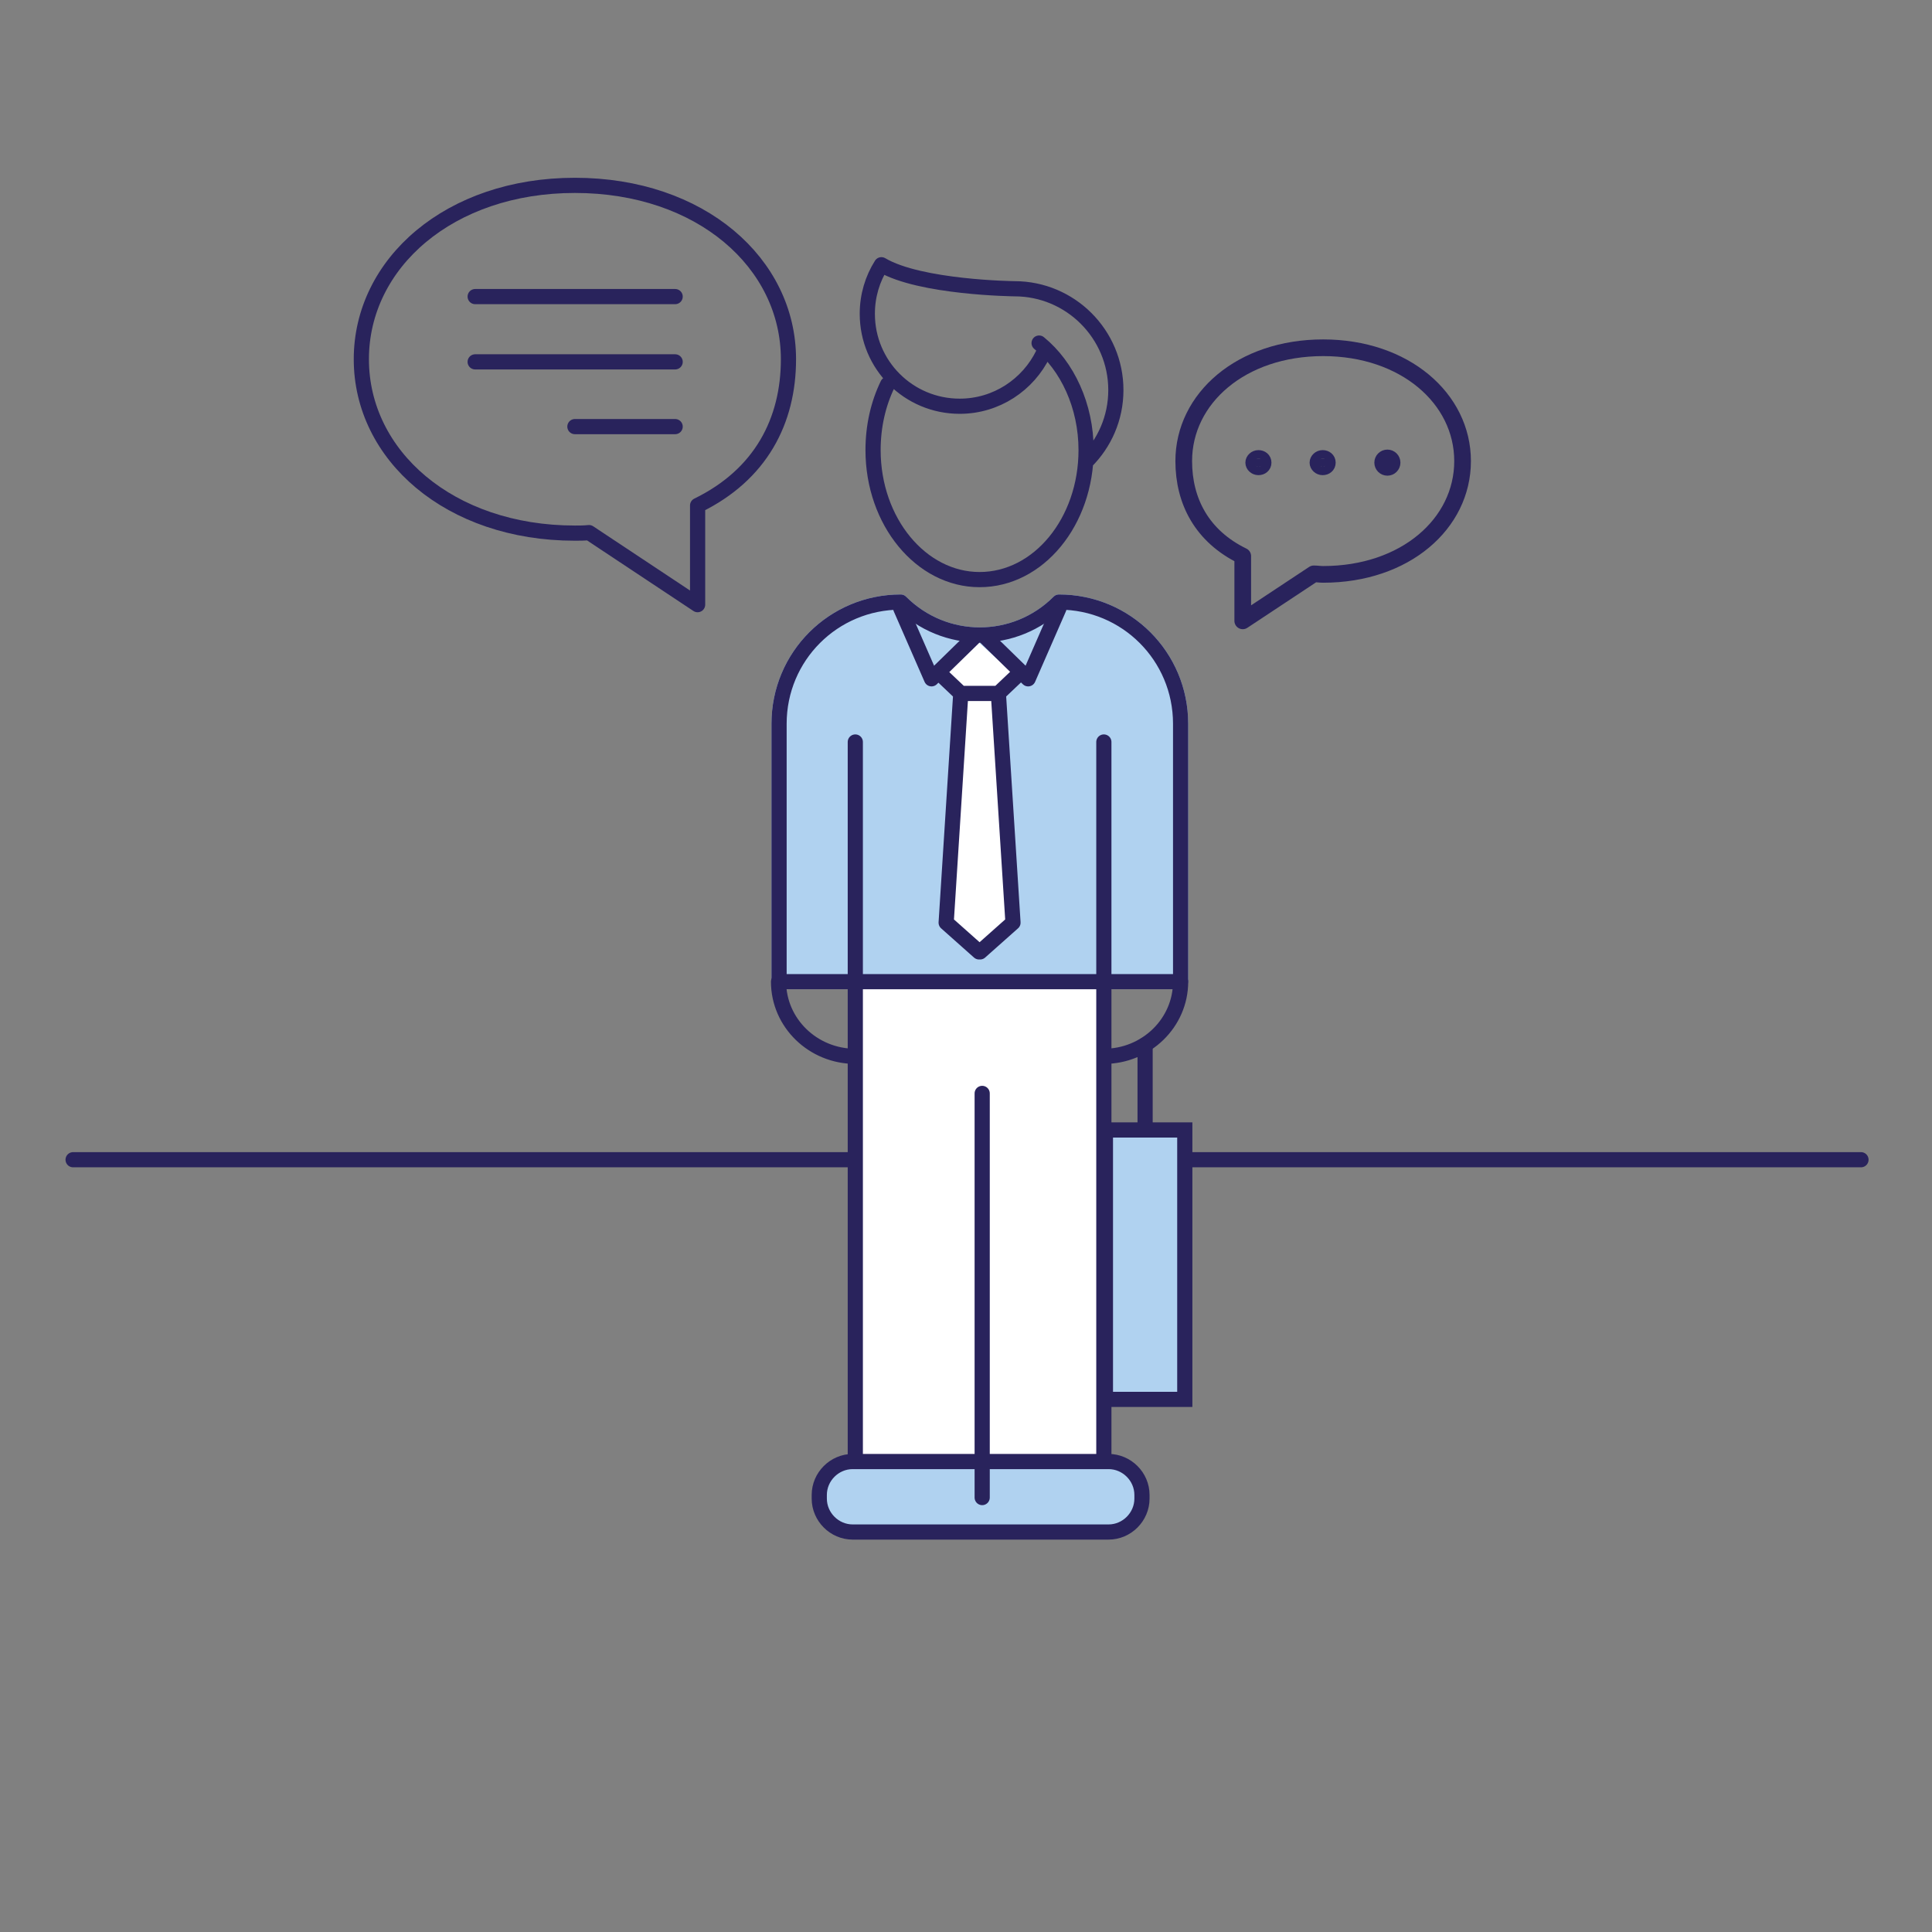 <?xml version="1.0" encoding="utf-8"?>
<!-- Generator: Adobe Illustrator 23.0.2, SVG Export Plug-In . SVG Version: 6.00 Build 0)  -->
<svg version="1.1" xmlns="http://www.w3.org/2000/svg" xmlns:xlink="http://www.w3.org/1999/xlink" x="0px" y="0px"
	 viewBox="0 0 370 370" style="enable-background:new 0 0 370 370;" xml:space="preserve">
<rect x="0" y="0" width="370" height="370" fill="#808080" stroke="none"/>
<style type="text/css">
	.st0{fill:none;stroke:#29235C;stroke-width:2.907;stroke-linecap:round;stroke-linejoin:round;stroke-miterlimit:10;}
	.st1{fill:#B0D2F0;}
	.st2{fill:#FFFFFF;}
	.st3{fill:none;stroke:#29235C;stroke-width:2.907;stroke-linecap:round;stroke-miterlimit:10;}
	.st4{fill:none;stroke:#B0D2F0;stroke-width:2.907;stroke-linecap:round;stroke-linejoin:round;stroke-miterlimit:10;}
	.st5{fill:none;stroke:#29235C;stroke-width:3.195;stroke-linecap:round;stroke-linejoin:round;stroke-miterlimit:10;}
	.st6{fill:#29235C;stroke:#29235C;stroke-width:3.195;stroke-linecap:round;stroke-linejoin:round;stroke-miterlimit:10;}
</style>
<g id="Layer_2">
</g>
<g id="Communicatie">
	<line class="st0" x1="14" y1="222.1" x2="356.4" y2="222.1"/>
	<g>
		<path class="st1" d="M226.1,188v-49.4c0-12.9-10.4-23.3-23.3-23.3l0,0c-8.4,8.4-21.9,8.4-30.3,0l0,0c-12.9,0-23.3,10.4-23.3,23.3
			V188H226.1z"/>
		<polyline class="st2" points="184.1,133.5 182.2,177.1 188.1,182.2 194.2,176.5 191.1,132.8 194.2,129.1 186.4,122.1 181,128.5 		
			"/>
		<rect x="163.3" y="187.5" class="st2" width="48.9" height="91.6"/>
		<path class="st1" d="M218.7,287c0,3.5-2.9,6.4-6.4,6.4h-49c-3.5,0-6.4-2.9-6.4-6.4v-0.7c0-3.5,2.9-6.4,6.4-6.4h49
			c3.5,0,6.4,2.9,6.4,6.4V287z"/>
		<rect x="211.7" y="216.4" class="st1" width="15.2" height="51.6"/>
		<rect x="211.7" y="216.4" class="st3" width="15.2" height="51.6"/>
		<line class="st0" x1="219.3" y1="200.1" x2="219.3" y2="216.3"/>
		<path class="st4" d="M226.1,188v-49.4c0-12.9-10.4-23.3-23.3-23.3l0,0c-8.4,8.4-21.9,8.4-30.3,0l0,0c-12.9,0-23.3,10.4-23.3,23.3
			V188H226.1z"/>
		<path class="st0" d="M226.1,188v-49.4c0-12.9-10.4-23.3-23.3-23.3l0,0c-8.4,8.4-21.9,8.4-30.3,0l0,0c-12.9,0-23.3,10.4-23.3,23.3
			V188H226.1z"/>
		<path class="st0" d="M172.5,116.5l5.9,13.5l8.5-8.3 M180.1,129.1l3.9,3.7l-2.8,43.9l6.3,5.6 M202.8,116.5l-5.9,13.5l-8.5-8.3
			 M195.1,129.1l-3.9,3.7l2.8,43.9l-6.3,5.6 M184.1,132.8h7 M163.8,202.3c-8.1,0-14.7-6.4-14.7-14.3 M211.4,202.3
			c8.1,0,14.7-6.4,14.7-14.3 M211.4,142.1V279 M163.8,142.1V279 M199,65.7c5.4,4.4,9,12,9,20.5c0,13.7-9.1,24.8-20.4,24.8
			c-11.2,0-20.4-11.1-20.4-24.8c0-4.6,1-8.9,2.8-12.6 M208,88.4c3.5-3.5,5.7-8.3,5.7-13.7c0-10.7-8.7-19.4-19.4-19.4
			c0,0-18.1-0.2-25.5-4.6c-1.7,2.7-2.7,5.9-2.7,9.4c0,9.8,7.9,17.7,17.7,17.7c7,0,13.1-4.1,16-10.1"/>
		<line class="st3" x1="188.1" y1="209.4" x2="188.1" y2="286.8"/>
		<path class="st3" d="M218.7,287c0,3.5-2.9,6.4-6.4,6.4h-49c-3.5,0-6.4-2.9-6.4-6.4v-0.7c0-3.5,2.9-6.4,6.4-6.4h49
			c3.5,0,6.4,2.9,6.4,6.4V287z"/>
		<path class="st0" d="M226.1,170.5"/>
	</g>
	<g>
		<path class="st5" d="M253.4,66.6c-15.7,0-26.7,9.7-26.7,21.7c0,7.7,3.5,14.4,11.3,18.2v12.4l13.6-9c0.6,0,1.2,0.1,1.8,0.1
			c15.7,0,26.7-9.7,26.7-21.7S269,66.6,253.4,66.6z"/>
		<circle class="st6" cx="265.7" cy="88.6" r="0.9"/>
		<path class="st6" d="M254.2,88.6c0,0.5-0.4,0.8-0.9,0.8s-0.9-0.4-0.9-0.8s0.4-0.8,0.9-0.8S254.2,88.1,254.2,88.6z"/>
		<path class="st6" d="M241.9,88.6c0,0.5-0.4,0.8-0.9,0.8s-0.9-0.4-0.9-0.8s0.4-0.8,0.9-0.8S241.9,88.1,241.9,88.6z"/>
	</g>
	<g>
		<path class="st0" d="M110.1,35.5c24.1,0,40.9,14.9,40.9,33.3c0,11.8-5.3,22.1-17.4,28v19l-20.8-13.8c-0.9,0.1-1.8,0.1-2.7,0.1
			c-24,0-40.9-14.9-40.9-33.3C69.2,50.4,86.1,35.5,110.1,35.5z"/>
		<g>
			<line class="st0" x1="129.3" y1="56.8" x2="91" y2="56.8"/>
			<line class="st0" x1="129.3" y1="69.3" x2="91" y2="69.3"/>
			<line class="st0" x1="129.3" y1="81.7" x2="110.1" y2="81.7"/>
		</g>
	</g>
</g>
</svg>
